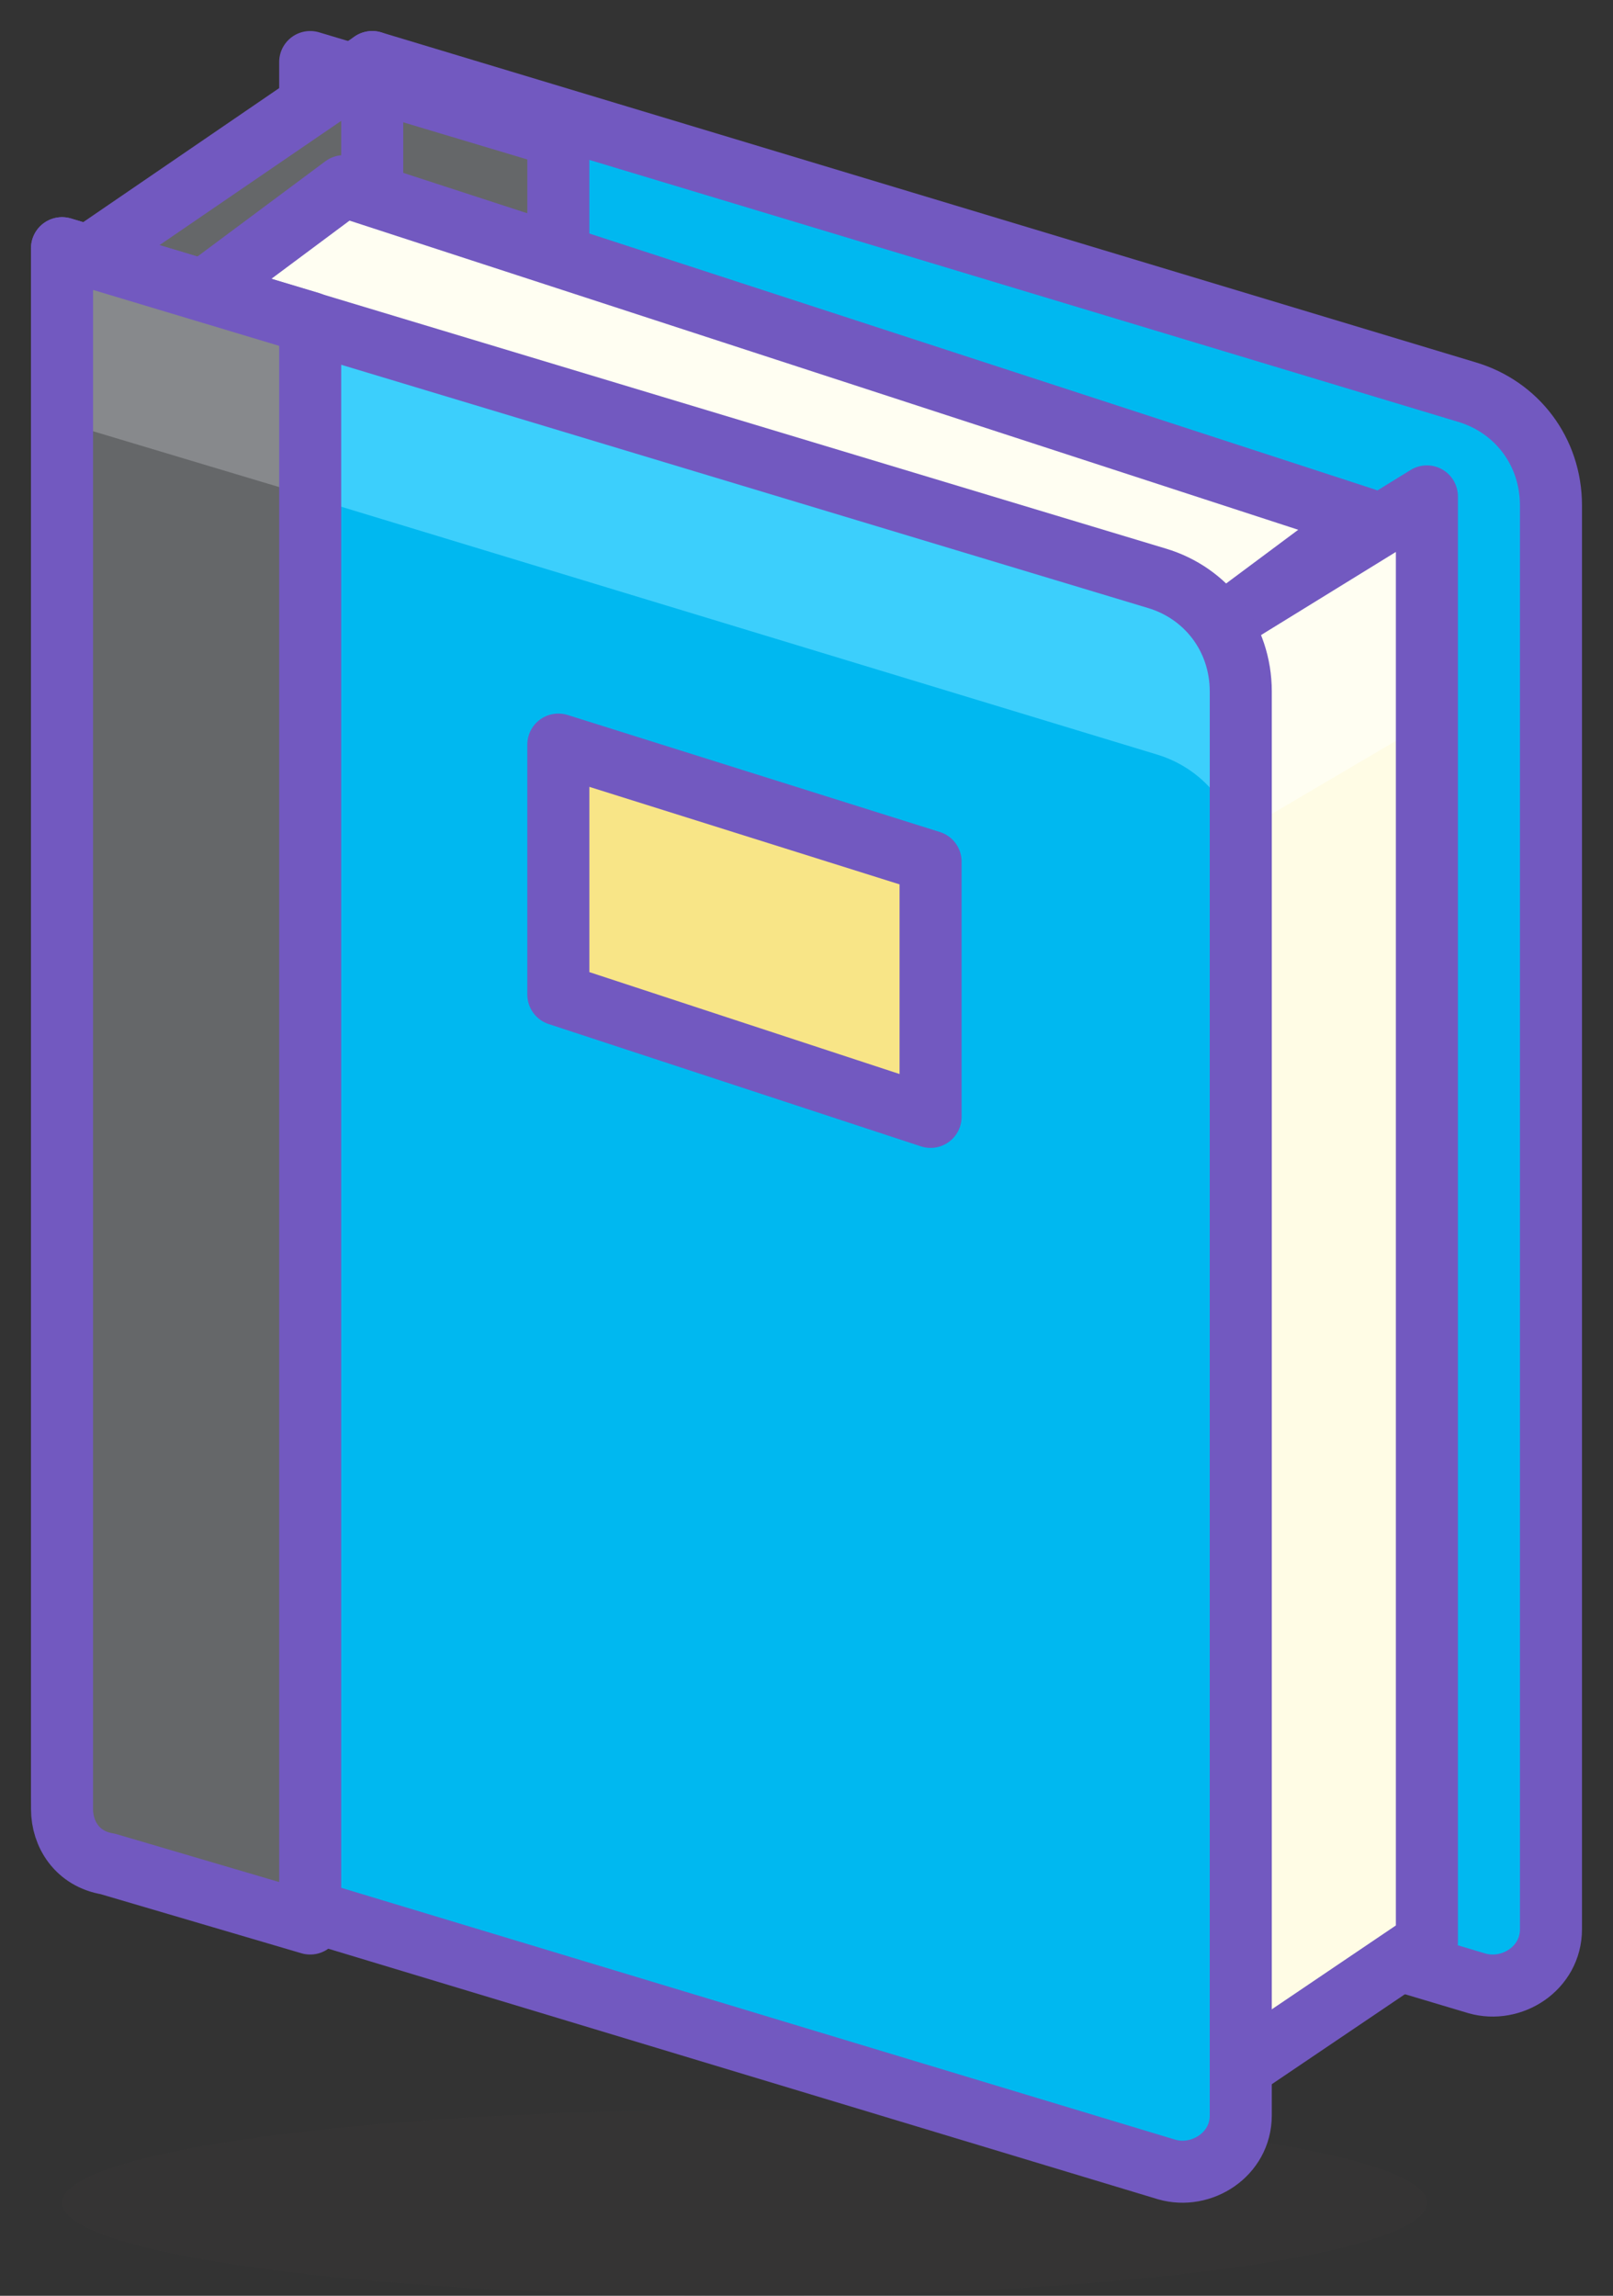 <svg width="26" height="37" viewBox="0 0 26 37" fill="none" xmlns="http://www.w3.org/2000/svg">
<rect x="0" y="0" width="26" height="37" fill="#333333" stroke="none"/>
<path fill-rule="evenodd" clip-rule="evenodd" d="M23.808 31.965L6 26.645V1L23.648 6.32C24.444 6.558 25 7.272 25 8.146V31.092C25 31.727 24.364 32.124 23.808 31.965Z" fill="#00B8F0"/>
<path fill-rule="evenodd" clip-rule="evenodd" d="M23.808 31.965L6 26.645V1L23.648 6.32C24.444 6.558 25 7.272 25 8.146V31.092C25 31.727 24.364 32.124 23.808 31.965Z" stroke="#7259C0" stroke-linecap="round" stroke-linejoin="round"/>
<path fill-rule="evenodd" clip-rule="evenodd" d="M9 2.198L5 1V26.802L9 28V2.198Z" fill="#656769" stroke="#7259C0" stroke-linecap="round" stroke-linejoin="round"/>
<path fill-rule="evenodd" clip-rule="evenodd" d="M6 1L1 4.419V15L6 10.686V1Z" fill="#656769" stroke="#7259C0" stroke-linecap="round" stroke-linejoin="round"/>
<path opacity="0.15" fill-rule="evenodd" clip-rule="evenodd" d="M12 37C18.075 37 23 36.328 23 35.5C23 34.672 18.075 34 12 34C5.925 34 1 34.672 1 35.5C1 36.328 5.925 37 12 37Z" fill="#45413C"/>
<path fill-rule="evenodd" clip-rule="evenodd" d="M19 34L23 31.297V8L19 10.465V34Z" fill="#FFFCE5"/>
<path fill-rule="evenodd" clip-rule="evenodd" d="M19 10.354V14L23 11.646V8L19 10.354Z" fill="#FFFEF2"/>
<path fill-rule="evenodd" clip-rule="evenodd" d="M19 34L23 31.297V8L19 10.465V34Z" stroke="#7259C0" stroke-linecap="round" stroke-linejoin="round"/>
<path fill-rule="evenodd" clip-rule="evenodd" d="M5.543 3L2 5.638L18.457 11L22 8.362L5.543 3Z" fill="#FFFEF2" stroke="#7259C0" stroke-linecap="round" stroke-linejoin="round"/>
<path fill-rule="evenodd" clip-rule="evenodd" d="M18.808 34.965L1.715 29.804C1.318 29.645 1 29.328 1 28.931V4L18.648 9.32C19.444 9.558 20 10.272 20 11.146V34.092C20 34.727 19.364 35.124 18.808 34.965Z" fill="#00B8F0"/>
<path fill-rule="evenodd" clip-rule="evenodd" d="M18.648 9.36L1 4V6.8L18.648 12.16C19.444 12.4 20 13.12 20 14V11.2C20 10.32 19.444 9.6 18.648 9.36Z" fill="#3CCFFC"/>
<path fill-rule="evenodd" clip-rule="evenodd" d="M18.808 34.965L1.715 29.804C1.318 29.645 1 29.328 1 28.931V4L18.648 9.32C19.444 9.558 20 10.272 20 11.146V34.092C20 34.727 19.364 35.124 18.808 34.965Z" stroke="#7259C0" stroke-linecap="round" stroke-linejoin="round"/>
<path fill-rule="evenodd" clip-rule="evenodd" d="M5 5.202L1 4V29.157C1 29.558 1.245 29.959 1.735 30.039L5 31V5.202Z" fill="#656769"/>
<path fill-rule="evenodd" clip-rule="evenodd" d="M1 4V6.8L5 8V5.2L1 4Z" fill="#87898C"/>
<path fill-rule="evenodd" clip-rule="evenodd" d="M5 5.202L1 4V29.157C1 29.558 1.245 29.959 1.735 30.039L5 31V5.202V5.202Z" stroke="#7259C0" stroke-linecap="round" stroke-linejoin="round"/>
<path fill-rule="evenodd" clip-rule="evenodd" d="M15 18L9 16.029V12L15 13.886V18Z" fill="#F8E587" stroke="#7259C0" stroke-linecap="round" stroke-linejoin="round"/>
</svg>
